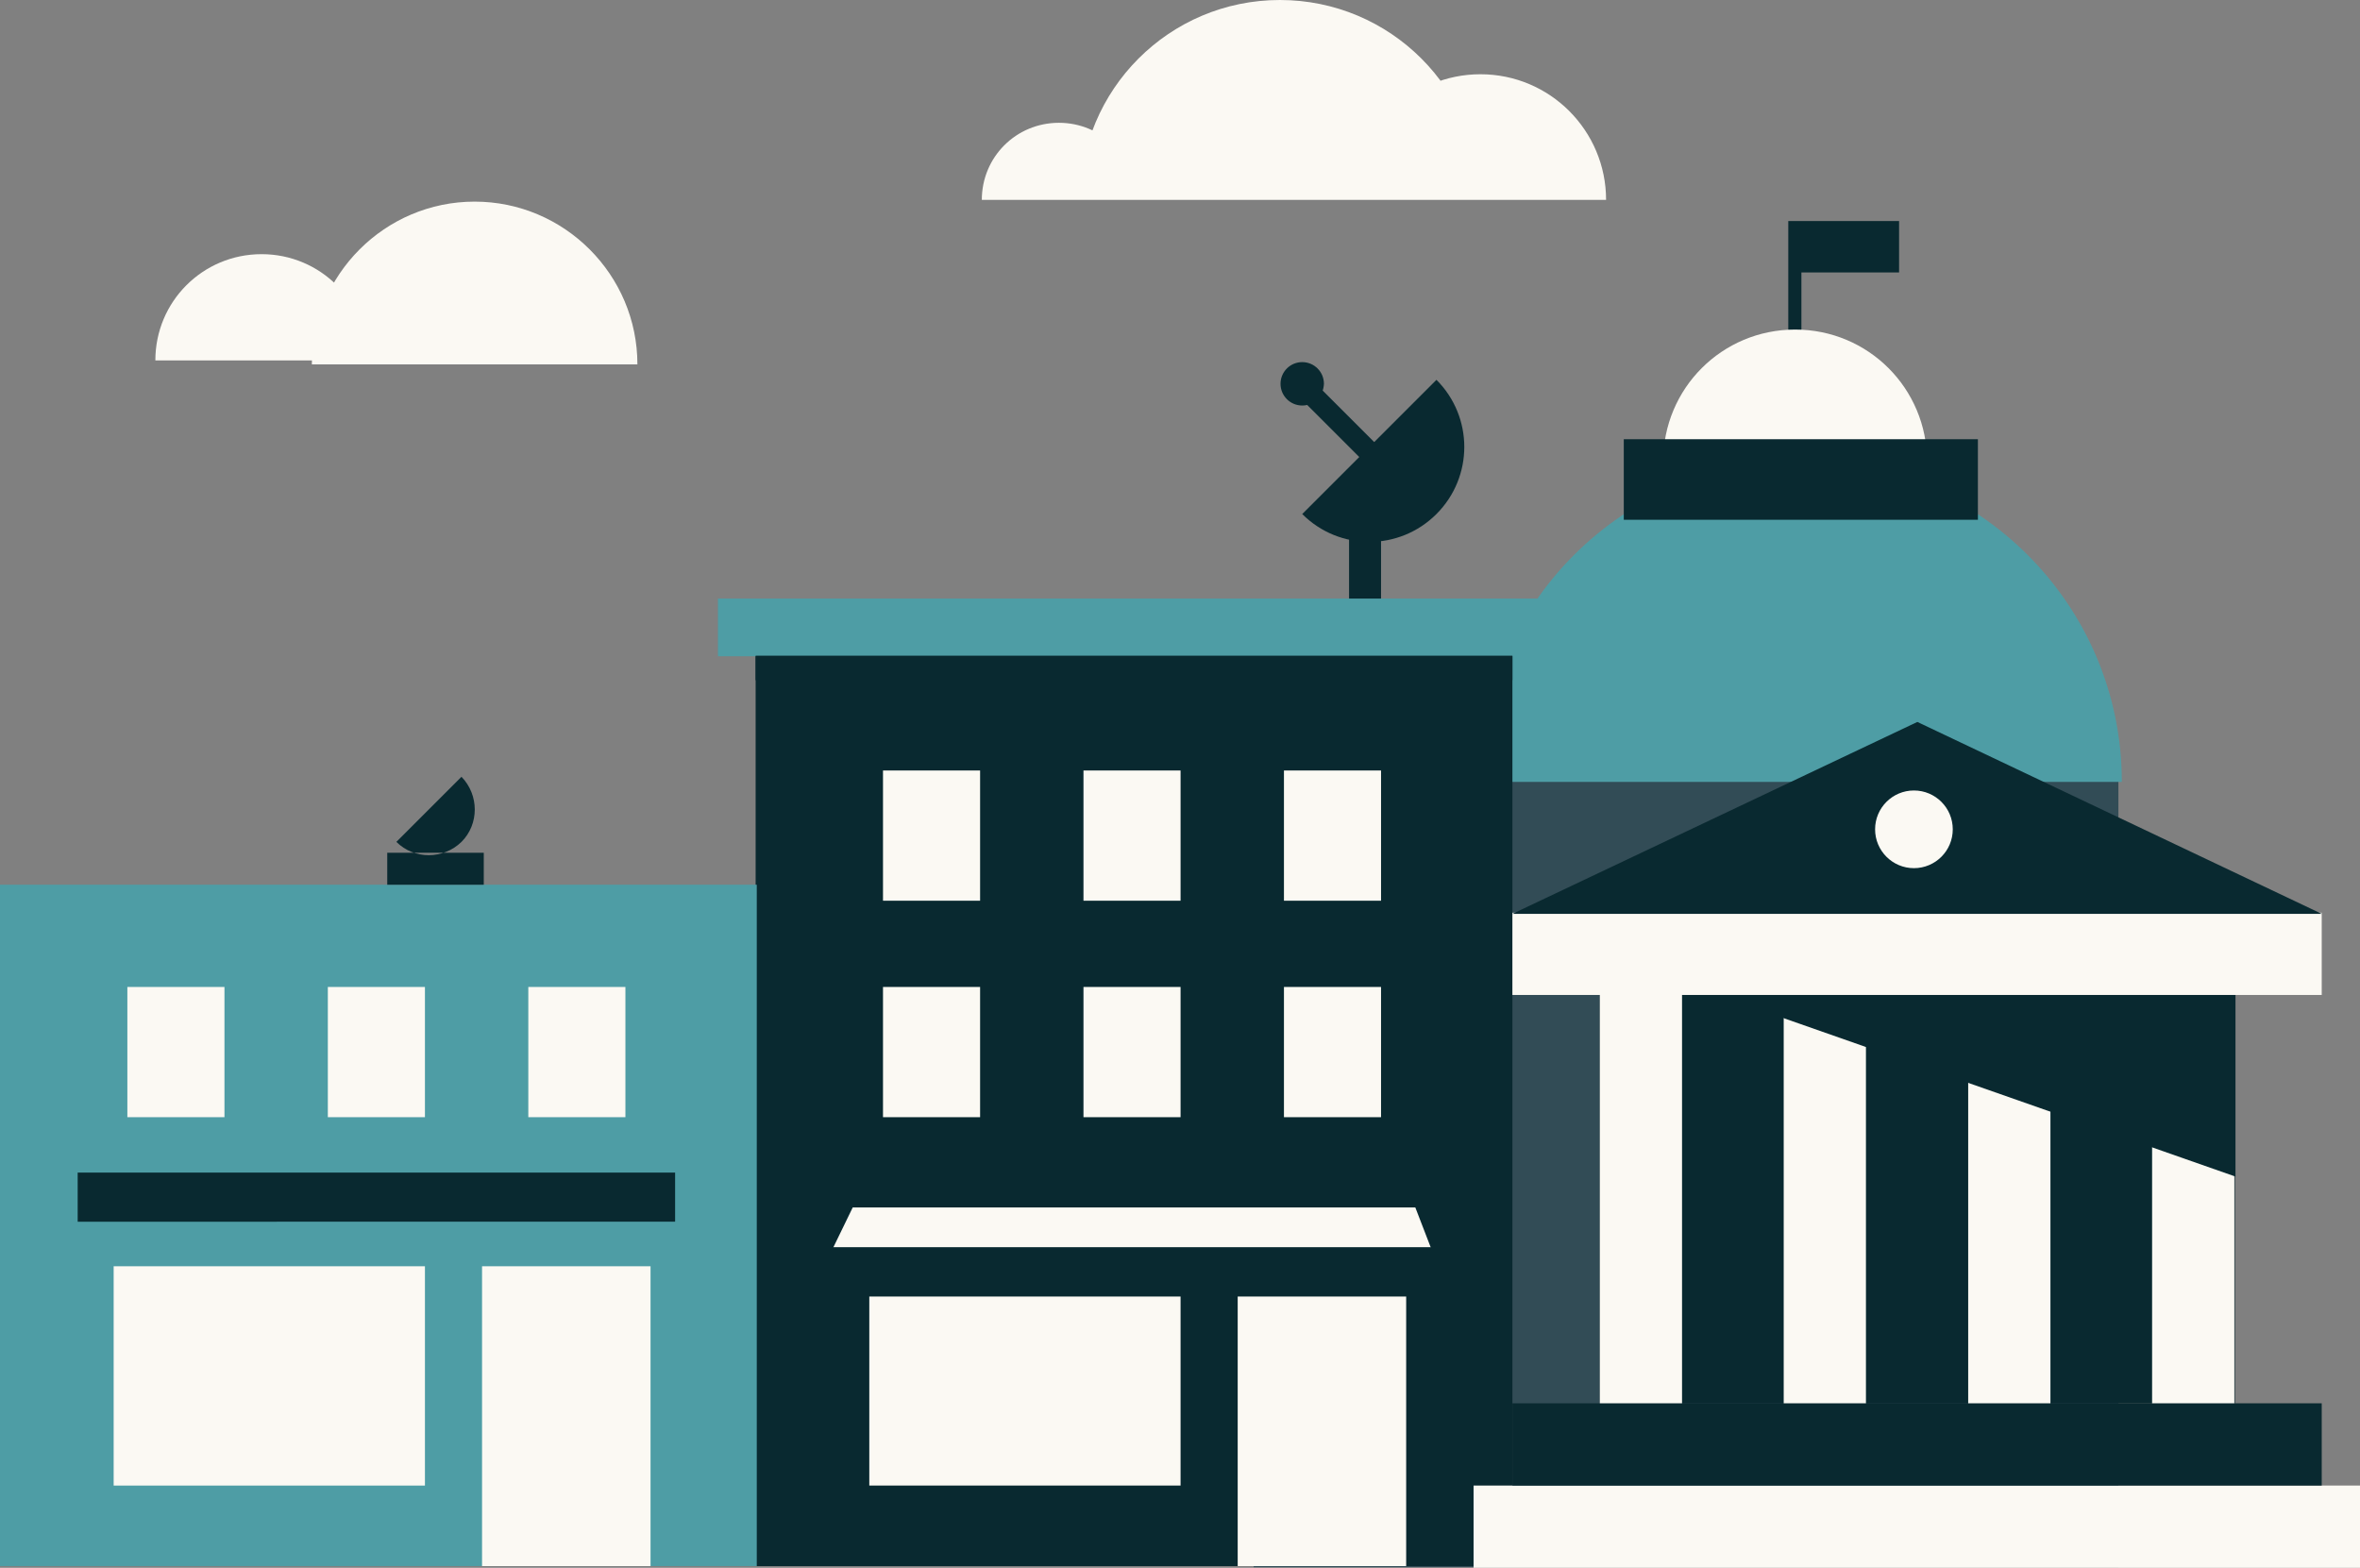 <svg xmlns="http://www.w3.org/2000/svg" width="413.2" height="274.5" viewBox="0 0 413.2 274.5"><rect x="0" y="0" width="413.2" height="274.5" fill="#808080" stroke="none"/><path fill="#092930" d="M313.1 38.7h2.3v21.2h-2.3zM313.1 38.7h19.4v9h-19.4zM236.2 88.5h5.6v20.3h-5.6z"/><path fill="#324C56" d="M219.5 134.9h151.4v139.5H219.5z"/><path fill="#4E9DA5" d="M259.1 136.9c0-31 25.2-56.2 56.2-56.2 31 0 56.2 25.2 56.2 56.2"/><path fill="#FBF9F3" d="M291.2 80.8c0-12.8 10.3-23.1 23.1-23.1s23.1 10.3 23.1 23.1"/><path fill="#092930" d="M284.3 76.9h62V91h-62zM132.3 105.7h132.5v168.5H132.3z"/><path fill="#4E9DA5" d="M125.7 104.8h145.7v10.1H125.7z"/><g fill="#FBF9F3"><path d="M154.6 172.8h17v22.8h-17zM189.7 172.8h17v22.8h-17zM224.8 172.8h17v22.8h-17z"/></g><g fill="#FBF9F3"><path d="M154.6 134.9h17v22.8h-17zM189.7 134.9h17v22.8h-17zM224.8 134.9h17v22.8h-17z"/></g><path fill="#FBF9F3" d="M250.5 218.4H145.9l3.4-7h98.5zM152.2 221.7h54.5v38.4h-54.5zM216.7 221.7h29.5v52.5h-29.5z"/><path fill="#092930" d="M145.9 218.4h104.6v8.6H145.9zM132.3 114.8h132.5v4.3H132.3z"/><path fill="#4E9DA5" d="M0 154.9h132.5v119.3H0z"/><g fill="#FBF9F3"><path d="M22.3 172.8h17v22.8h-17zM57.4 172.8h17v22.8h-17zM92.5 172.8h17v22.8h-17z"/></g><path fill="#FBF9F3" d="M19.9 221.7h54.5v38.4H19.9zM84.4 221.7h29.5v52.5H84.4z"/><path fill="#092930" d="M13.6 205.3h104.6v8.6H13.6zM280.1 172.9h111.2v72.8H280.1z"/><path fill="#FBF9F3" d="M280.1 172.9h14.4v76.2h-14.4zM344.6 172.9H359v76.2h-14.4zM312.3 172.9h14.4v76.2h-14.4zM376.8 172.9h14.4v76.2h-14.4zM280.1 172.9h14.4v76.2h-14.4zM258 260.1h155.2v14.4H258z"/><path fill="#092930" d="M264.8 245.7h141.7v14.4H264.8zM391.4 206L297 172.9h94.4z"/><path fill="#FBF9F3" d="M264.8 159.8h141.7v14.4H264.8z"/><path fill="#092930" d="M264.8 160l70.9-33.6 70.8 33.6z"/><circle fill="#FBF9F3" cx="335.1" cy="145.2" r="6.8"/><path fill="#092930" d="M251.5 66.5c6.5 6.5 6.5 17 0 23.5s-17 6.5-23.5 0"/><path fill="#092930" d="M229.157 65.955l12.093 12.09-2.616 2.617-12.093-12.09zM228 71c-2.1 0-3.8-1.7-3.8-3.8 0-2.1 1.7-3.8 3.8-3.8 2.1 0 3.8 1.7 3.8 3.8-.1 2.2-1.7 3.8-3.8 3.8z"/><g fill="#092930"><path d="M67.8 149.3h16.9v5.6H67.8zM69.4 147.4c3.1 3.1 8.2 3.1 11.4 0 3.1-3.1 3.1-8.2 0-11.4"/></g><g fill="#FBF9F3"><path d="M64.4 63.1c0-10.3-8.3-18.6-18.6-18.6s-18.6 8.3-18.6 18.6M111.6 63.8c0-15.7-12.8-28.5-28.5-28.5S54.6 48.1 54.6 63.8"/></g><g fill="#FBF9F3"><path d="M281.2 35c0-12.1-9.8-22-22-22-12.1 0-22 9.8-22 22M198.9 35c0-7.5-6-13.5-13.5-13.5s-13.5 6-13.5 13.5M259.1 35c0-19.4-15.7-35-35-35-19.4 0-35 15.7-35 35"/></g></svg>